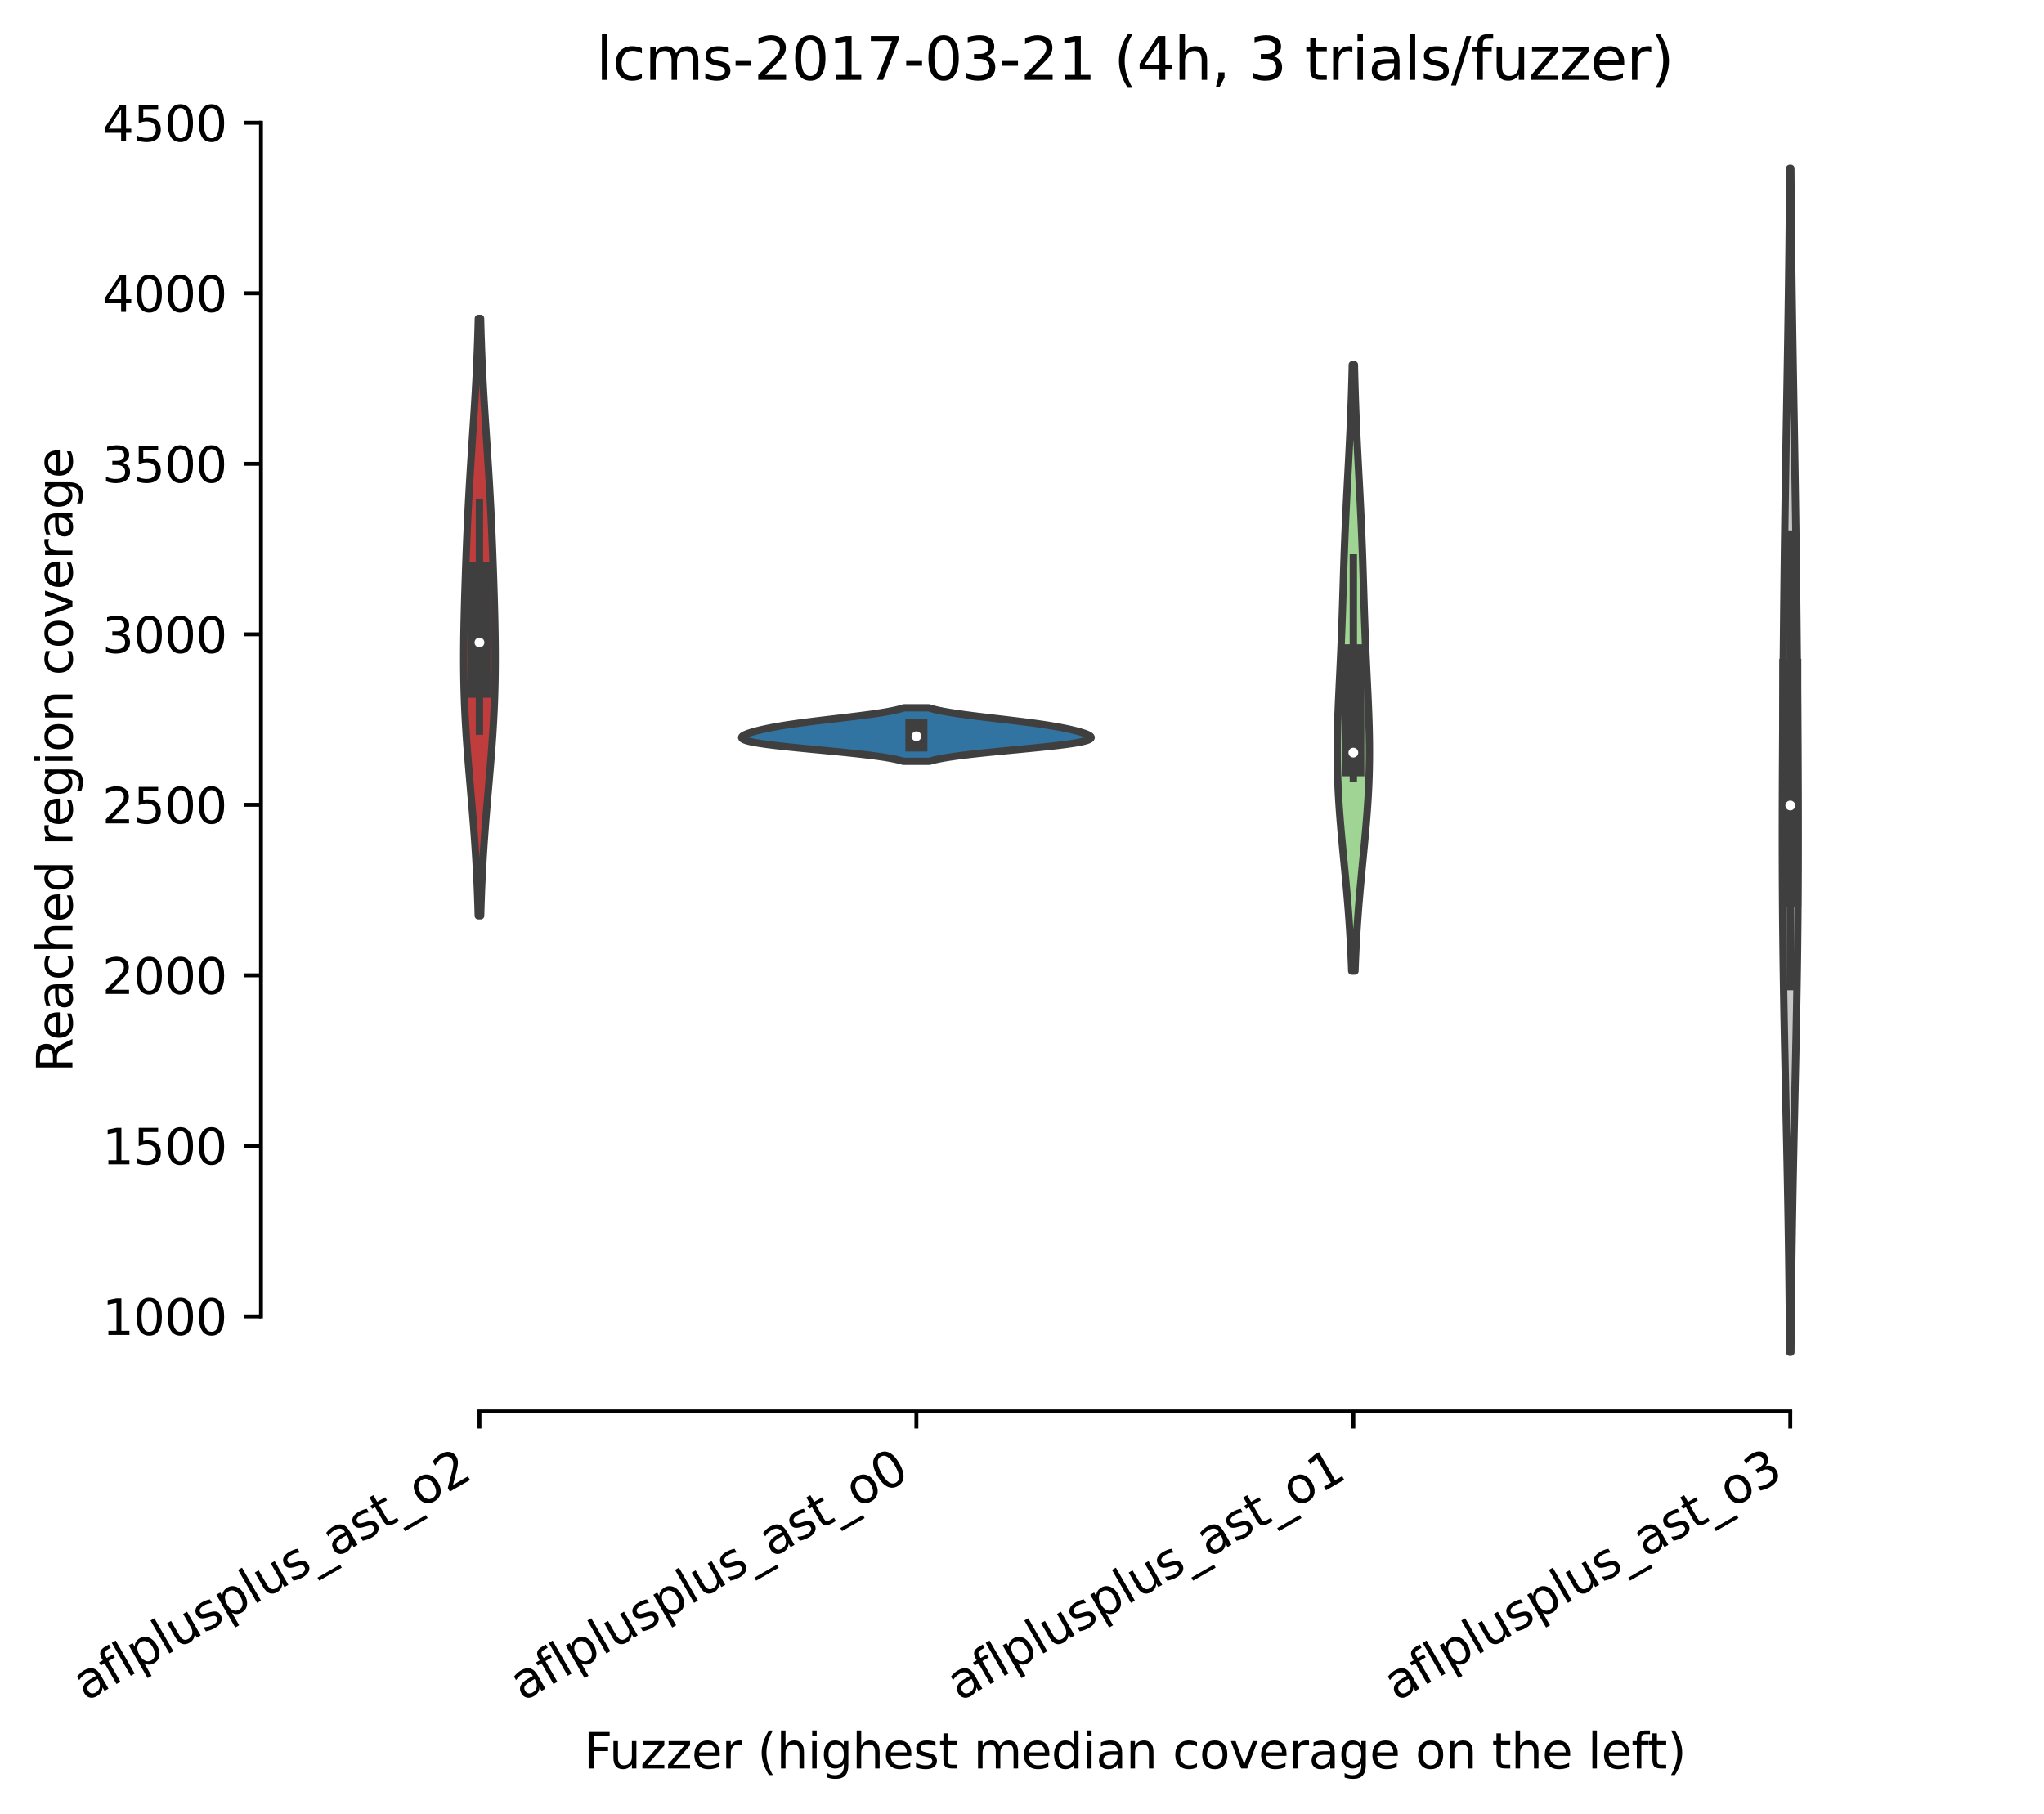 <?xml version="1.0" encoding="utf-8" standalone="no"?>
<!DOCTYPE svg PUBLIC "-//W3C//DTD SVG 1.1//EN"
  "http://www.w3.org/Graphics/SVG/1.1/DTD/svg11.dtd">
<svg xmlns:xlink="http://www.w3.org/1999/xlink" width="417.648pt" height="370.687pt" viewBox="0 0 417.648 370.687" xmlns="http://www.w3.org/2000/svg" version="1.1">
 <defs>
  <style type="text/css">*{stroke-linejoin: round; stroke-linecap: butt}</style>
 </defs>
 <g id="figure_1">
  <g id="patch_1">
   <path d="M 0 370.687 
L 417.648 370.687 
L 417.648 0 
L 0 0 
z
" style="fill: #ffffff"/>
  </g>
  <g id="axes_1">
   <g id="patch_2">
    <path d="M 53.328 288.43 
L 410.448 288.43 
L 410.448 22.318 
L 53.328 22.318 
z
" style="fill: #ffffff"/>
   </g>
   <g id="PolyCollection_1">
    <defs>
     <path id="m969e5d92ca" d="M 98.211 -183.539 
L 97.726 -183.539 
L 97.691 -184.772 
L 97.652 -186.005 
L 97.61 -187.239 
L 97.563 -188.472 
L 97.512 -189.705 
L 97.457 -190.938 
L 97.397 -192.171 
L 97.332 -193.404 
L 97.263 -194.638 
L 97.19 -195.871 
L 97.111 -197.104 
L 97.029 -198.337 
L 96.942 -199.57 
L 96.852 -200.803 
L 96.758 -202.037 
L 96.66 -203.27 
L 96.56 -204.503 
L 96.458 -205.736 
L 96.354 -206.969 
L 96.248 -208.202 
L 96.142 -209.436 
L 96.036 -210.669 
L 95.93 -211.902 
L 95.826 -213.135 
L 95.724 -214.368 
L 95.624 -215.601 
L 95.527 -216.835 
L 95.435 -218.068 
L 95.346 -219.301 
L 95.263 -220.534 
L 95.185 -221.767 
L 95.113 -223 
L 95.047 -224.234 
L 94.987 -225.467 
L 94.934 -226.7 
L 94.888 -227.933 
L 94.849 -229.166 
L 94.817 -230.399 
L 94.791 -231.633 
L 94.772 -232.866 
L 94.759 -234.099 
L 94.752 -235.332 
L 94.751 -236.565 
L 94.756 -237.798 
L 94.765 -239.031 
L 94.78 -240.265 
L 94.798 -241.498 
L 94.82 -242.731 
L 94.845 -243.964 
L 94.874 -245.197 
L 94.905 -246.43 
L 94.938 -247.664 
L 94.973 -248.897 
L 95.011 -250.13 
L 95.049 -251.363 
L 95.09 -252.596 
L 95.131 -253.829 
L 95.175 -255.063 
L 95.219 -256.296 
L 95.265 -257.529 
L 95.313 -258.762 
L 95.362 -259.995 
L 95.413 -261.228 
L 95.466 -262.462 
L 95.521 -263.695 
L 95.579 -264.928 
L 95.638 -266.161 
L 95.7 -267.394 
L 95.765 -268.627 
L 95.832 -269.861 
L 95.901 -271.094 
L 95.973 -272.327 
L 96.047 -273.56 
L 96.122 -274.793 
L 96.2 -276.026 
L 96.279 -277.26 
L 96.359 -278.493 
L 96.44 -279.726 
L 96.522 -280.959 
L 96.603 -282.192 
L 96.684 -283.425 
L 96.765 -284.659 
L 96.844 -285.892 
L 96.922 -287.125 
L 96.998 -288.358 
L 97.072 -289.591 
L 97.143 -290.824 
L 97.211 -292.057 
L 97.277 -293.291 
L 97.339 -294.524 
L 97.397 -295.757 
L 97.453 -296.99 
L 97.505 -298.223 
L 97.553 -299.456 
L 97.598 -300.69 
L 97.639 -301.923 
L 97.677 -303.156 
L 97.711 -304.389 
L 97.743 -305.622 
L 98.194 -305.622 
L 98.194 -305.622 
L 98.225 -304.389 
L 98.26 -303.156 
L 98.297 -301.923 
L 98.339 -300.69 
L 98.383 -299.456 
L 98.432 -298.223 
L 98.483 -296.99 
L 98.539 -295.757 
L 98.598 -294.524 
L 98.66 -293.291 
L 98.725 -292.057 
L 98.793 -290.824 
L 98.865 -289.591 
L 98.938 -288.358 
L 99.014 -287.125 
L 99.092 -285.892 
L 99.171 -284.659 
L 99.252 -283.425 
L 99.333 -282.192 
L 99.415 -280.959 
L 99.496 -279.726 
L 99.577 -278.493 
L 99.657 -277.26 
L 99.736 -276.026 
L 99.814 -274.793 
L 99.89 -273.56 
L 99.963 -272.327 
L 100.035 -271.094 
L 100.104 -269.861 
L 100.171 -268.627 
L 100.236 -267.394 
L 100.298 -266.161 
L 100.358 -264.928 
L 100.415 -263.695 
L 100.47 -262.462 
L 100.523 -261.228 
L 100.574 -259.995 
L 100.624 -258.762 
L 100.671 -257.529 
L 100.717 -256.296 
L 100.762 -255.063 
L 100.805 -253.829 
L 100.847 -252.596 
L 100.887 -251.363 
L 100.926 -250.13 
L 100.963 -248.897 
L 100.998 -247.664 
L 101.032 -246.43 
L 101.063 -245.197 
L 101.091 -243.964 
L 101.116 -242.731 
L 101.138 -241.498 
L 101.157 -240.265 
L 101.171 -239.031 
L 101.18 -237.798 
L 101.185 -236.565 
L 101.184 -235.332 
L 101.177 -234.099 
L 101.164 -232.866 
L 101.145 -231.633 
L 101.12 -230.399 
L 101.087 -229.166 
L 101.048 -227.933 
L 101.002 -226.7 
L 100.949 -225.467 
L 100.889 -224.234 
L 100.823 -223 
L 100.751 -221.767 
L 100.673 -220.534 
L 100.59 -219.301 
L 100.502 -218.068 
L 100.409 -216.835 
L 100.312 -215.601 
L 100.213 -214.368 
L 100.11 -213.135 
L 100.006 -211.902 
L 99.9 -210.669 
L 99.794 -209.436 
L 99.688 -208.202 
L 99.583 -206.969 
L 99.478 -205.736 
L 99.376 -204.503 
L 99.276 -203.27 
L 99.179 -202.037 
L 99.084 -200.803 
L 98.994 -199.57 
L 98.907 -198.337 
L 98.825 -197.104 
L 98.747 -195.871 
L 98.673 -194.638 
L 98.604 -193.404 
L 98.54 -192.171 
L 98.48 -190.938 
L 98.424 -189.705 
L 98.373 -188.472 
L 98.327 -187.239 
L 98.284 -186.005 
L 98.246 -184.772 
L 98.211 -183.539 
z
" style="stroke: #3f3f3f; stroke-width: 1.5"/>
    </defs>
    <g clip-path="url(#p335f80c638)">
     <use xlink:href="#m969e5d92ca" x="0" y="370.687" style="fill: #c03d3e; stroke: #3f3f3f; stroke-width: 1.5"/>
    </g>
   </g>
   <g id="PolyCollection_2">
    <defs>
     <path id="m8c16908717" d="M 189.918 -215.112 
L 184.578 -215.112 
L 184.197 -215.222 
L 183.774 -215.332 
L 183.309 -215.443 
L 182.798 -215.553 
L 182.242 -215.663 
L 181.637 -215.774 
L 180.983 -215.884 
L 180.28 -215.994 
L 179.528 -216.105 
L 178.726 -216.215 
L 177.877 -216.325 
L 176.98 -216.436 
L 176.04 -216.546 
L 175.058 -216.656 
L 174.037 -216.767 
L 172.982 -216.877 
L 171.897 -216.988 
L 170.788 -217.098 
L 169.659 -217.208 
L 168.516 -217.319 
L 167.366 -217.429 
L 166.215 -217.539 
L 165.069 -217.65 
L 163.937 -217.76 
L 162.823 -217.87 
L 161.736 -217.981 
L 160.68 -218.091 
L 159.664 -218.201 
L 158.691 -218.312 
L 157.768 -218.422 
L 156.9 -218.532 
L 156.089 -218.643 
L 155.342 -218.753 
L 154.659 -218.864 
L 154.043 -218.974 
L 153.496 -219.084 
L 153.018 -219.195 
L 152.609 -219.305 
L 152.269 -219.415 
L 151.997 -219.526 
L 151.79 -219.636 
L 151.646 -219.746 
L 151.562 -219.857 
L 151.536 -219.967 
L 151.564 -220.077 
L 151.642 -220.188 
L 151.766 -220.298 
L 151.934 -220.408 
L 152.14 -220.519 
L 152.383 -220.629 
L 152.659 -220.74 
L 152.966 -220.85 
L 153.3 -220.96 
L 153.66 -221.071 
L 154.045 -221.181 
L 154.453 -221.291 
L 154.884 -221.402 
L 155.337 -221.512 
L 155.814 -221.622 
L 156.314 -221.733 
L 156.838 -221.843 
L 157.387 -221.953 
L 157.962 -222.064 
L 158.565 -222.174 
L 159.196 -222.284 
L 159.856 -222.395 
L 160.546 -222.505 
L 161.266 -222.616 
L 162.015 -222.726 
L 162.794 -222.836 
L 163.602 -222.947 
L 164.436 -223.057 
L 165.295 -223.167 
L 166.176 -223.278 
L 167.077 -223.388 
L 167.993 -223.498 
L 168.922 -223.609 
L 169.858 -223.719 
L 170.799 -223.829 
L 171.738 -223.94 
L 172.672 -224.05 
L 173.595 -224.16 
L 174.505 -224.271 
L 175.395 -224.381 
L 176.263 -224.492 
L 177.104 -224.602 
L 177.916 -224.712 
L 178.694 -224.823 
L 179.438 -224.933 
L 180.144 -225.043 
L 180.811 -225.154 
L 181.439 -225.264 
L 182.026 -225.374 
L 182.572 -225.485 
L 183.078 -225.595 
L 183.544 -225.705 
L 183.971 -225.816 
L 184.361 -225.926 
L 184.714 -226.036 
L 189.782 -226.036 
L 189.782 -226.036 
L 190.136 -225.926 
L 190.525 -225.816 
L 190.953 -225.705 
L 191.419 -225.595 
L 191.924 -225.485 
L 192.471 -225.374 
L 193.058 -225.264 
L 193.685 -225.154 
L 194.352 -225.043 
L 195.058 -224.933 
L 195.802 -224.823 
L 196.58 -224.712 
L 197.392 -224.602 
L 198.233 -224.492 
L 199.101 -224.381 
L 199.992 -224.271 
L 200.901 -224.16 
L 201.825 -224.05 
L 202.758 -223.94 
L 203.698 -223.829 
L 204.638 -223.719 
L 205.574 -223.609 
L 206.503 -223.498 
L 207.419 -223.388 
L 208.32 -223.278 
L 209.201 -223.167 
L 210.06 -223.057 
L 210.894 -222.947 
L 211.702 -222.836 
L 212.481 -222.726 
L 213.231 -222.616 
L 213.951 -222.505 
L 214.64 -222.395 
L 215.3 -222.284 
L 215.931 -222.174 
L 216.534 -222.064 
L 217.109 -221.953 
L 217.659 -221.843 
L 218.183 -221.733 
L 218.682 -221.622 
L 219.159 -221.512 
L 219.613 -221.402 
L 220.044 -221.291 
L 220.452 -221.181 
L 220.836 -221.071 
L 221.196 -220.96 
L 221.531 -220.85 
L 221.837 -220.74 
L 222.113 -220.629 
L 222.356 -220.519 
L 222.563 -220.408 
L 222.73 -220.298 
L 222.855 -220.188 
L 222.932 -220.077 
L 222.96 -219.967 
L 222.934 -219.857 
L 222.85 -219.746 
L 222.707 -219.636 
L 222.5 -219.526 
L 222.227 -219.415 
L 221.887 -219.305 
L 221.479 -219.195 
L 221.001 -219.084 
L 220.454 -218.974 
L 219.838 -218.864 
L 219.155 -218.753 
L 218.407 -218.643 
L 217.597 -218.532 
L 216.728 -218.422 
L 215.805 -218.312 
L 214.833 -218.201 
L 213.816 -218.091 
L 212.761 -217.981 
L 211.673 -217.87 
L 210.56 -217.76 
L 209.427 -217.65 
L 208.282 -217.539 
L 207.131 -217.429 
L 205.98 -217.319 
L 204.838 -217.208 
L 203.709 -217.098 
L 202.599 -216.988 
L 201.514 -216.877 
L 200.459 -216.767 
L 199.439 -216.656 
L 198.456 -216.546 
L 197.516 -216.436 
L 196.62 -216.325 
L 195.77 -216.215 
L 194.969 -216.105 
L 194.216 -215.994 
L 193.513 -215.884 
L 192.859 -215.774 
L 192.255 -215.663 
L 191.698 -215.553 
L 191.188 -215.443 
L 190.722 -215.332 
L 190.3 -215.222 
L 189.918 -215.112 
z
" style="stroke: #3f3f3f; stroke-width: 1.5"/>
    </defs>
    <g clip-path="url(#p335f80c638)">
     <use xlink:href="#m8c16908717" x="0" y="370.687" style="fill: #3274a1; stroke: #3f3f3f; stroke-width: 1.5"/>
    </g>
   </g>
   <g id="PolyCollection_3">
    <defs>
     <path id="m61ecdcb9c8" d="M 276.862 -172.234 
L 276.194 -172.234 
L 276.148 -173.485 
L 276.096 -174.737 
L 276.039 -175.989 
L 275.978 -177.241 
L 275.91 -178.493 
L 275.838 -179.744 
L 275.76 -180.996 
L 275.676 -182.248 
L 275.587 -183.5 
L 275.492 -184.752 
L 275.393 -186.003 
L 275.289 -187.255 
L 275.181 -188.507 
L 275.069 -189.759 
L 274.953 -191.011 
L 274.836 -192.262 
L 274.716 -193.514 
L 274.595 -194.766 
L 274.475 -196.018 
L 274.355 -197.27 
L 274.237 -198.521 
L 274.121 -199.773 
L 274.01 -201.025 
L 273.903 -202.277 
L 273.801 -203.529 
L 273.706 -204.78 
L 273.618 -206.032 
L 273.538 -207.284 
L 273.467 -208.536 
L 273.405 -209.787 
L 273.353 -211.039 
L 273.31 -212.291 
L 273.278 -213.543 
L 273.255 -214.795 
L 273.243 -216.046 
L 273.24 -217.298 
L 273.247 -218.55 
L 273.262 -219.802 
L 273.285 -221.054 
L 273.316 -222.305 
L 273.354 -223.557 
L 273.397 -224.809 
L 273.446 -226.061 
L 273.498 -227.313 
L 273.554 -228.564 
L 273.612 -229.816 
L 273.671 -231.068 
L 273.731 -232.32 
L 273.791 -233.572 
L 273.85 -234.823 
L 273.908 -236.075 
L 273.965 -237.327 
L 274.019 -238.579 
L 274.072 -239.831 
L 274.122 -241.082 
L 274.17 -242.334 
L 274.215 -243.586 
L 274.259 -244.838 
L 274.301 -246.09 
L 274.341 -247.341 
L 274.381 -248.593 
L 274.419 -249.845 
L 274.458 -251.097 
L 274.497 -252.349 
L 274.536 -253.6 
L 274.576 -254.852 
L 274.618 -256.104 
L 274.661 -257.356 
L 274.707 -258.608 
L 274.754 -259.859 
L 274.804 -261.111 
L 274.856 -262.363 
L 274.91 -263.615 
L 274.966 -264.867 
L 275.025 -266.118 
L 275.085 -267.37 
L 275.148 -268.622 
L 275.211 -269.874 
L 275.276 -271.126 
L 275.342 -272.377 
L 275.407 -273.629 
L 275.473 -274.881 
L 275.539 -276.133 
L 275.603 -277.385 
L 275.667 -278.636 
L 275.729 -279.888 
L 275.79 -281.14 
L 275.848 -282.392 
L 275.904 -283.644 
L 275.958 -284.895 
L 276.009 -286.147 
L 276.057 -287.399 
L 276.103 -288.651 
L 276.146 -289.903 
L 276.185 -291.154 
L 276.222 -292.406 
L 276.256 -293.658 
L 276.287 -294.91 
L 276.315 -296.162 
L 276.741 -296.162 
L 276.741 -296.162 
L 276.769 -294.91 
L 276.8 -293.658 
L 276.834 -292.406 
L 276.871 -291.154 
L 276.911 -289.903 
L 276.953 -288.651 
L 276.999 -287.399 
L 277.047 -286.147 
L 277.098 -284.895 
L 277.152 -283.644 
L 277.208 -282.392 
L 277.267 -281.14 
L 277.327 -279.888 
L 277.389 -278.636 
L 277.453 -277.385 
L 277.518 -276.133 
L 277.583 -274.881 
L 277.649 -273.629 
L 277.715 -272.377 
L 277.78 -271.126 
L 277.845 -269.874 
L 277.909 -268.622 
L 277.971 -267.37 
L 278.031 -266.118 
L 278.09 -264.867 
L 278.146 -263.615 
L 278.201 -262.363 
L 278.253 -261.111 
L 278.302 -259.859 
L 278.35 -258.608 
L 278.395 -257.356 
L 278.438 -256.104 
L 278.48 -254.852 
L 278.52 -253.6 
L 278.56 -252.349 
L 278.598 -251.097 
L 278.637 -249.845 
L 278.676 -248.593 
L 278.715 -247.341 
L 278.755 -246.09 
L 278.797 -244.838 
L 278.841 -243.586 
L 278.887 -242.334 
L 278.934 -241.082 
L 278.985 -239.831 
L 279.037 -238.579 
L 279.091 -237.327 
L 279.148 -236.075 
L 279.206 -234.823 
L 279.265 -233.572 
L 279.325 -232.32 
L 279.385 -231.068 
L 279.445 -229.816 
L 279.503 -228.564 
L 279.558 -227.313 
L 279.611 -226.061 
L 279.659 -224.809 
L 279.702 -223.557 
L 279.74 -222.305 
L 279.771 -221.054 
L 279.794 -219.802 
L 279.81 -218.55 
L 279.816 -217.298 
L 279.813 -216.046 
L 279.801 -214.795 
L 279.779 -213.543 
L 279.746 -212.291 
L 279.704 -211.039 
L 279.651 -209.787 
L 279.589 -208.536 
L 279.518 -207.284 
L 279.438 -206.032 
L 279.35 -204.78 
L 279.255 -203.529 
L 279.154 -202.277 
L 279.047 -201.025 
L 278.935 -199.773 
L 278.819 -198.521 
L 278.701 -197.27 
L 278.581 -196.018 
L 278.461 -194.766 
L 278.34 -193.514 
L 278.221 -192.262 
L 278.103 -191.011 
L 277.988 -189.759 
L 277.876 -188.507 
L 277.767 -187.255 
L 277.663 -186.003 
L 277.564 -184.752 
L 277.47 -183.5 
L 277.38 -182.248 
L 277.297 -180.996 
L 277.219 -179.744 
L 277.146 -178.493 
L 277.079 -177.241 
L 277.017 -175.989 
L 276.96 -174.737 
L 276.909 -173.485 
L 276.862 -172.234 
z
" style="stroke: #3f3f3f; stroke-width: 1.5"/>
    </defs>
    <g clip-path="url(#p335f80c638)">
     <use xlink:href="#m61ecdcb9c8" x="0" y="370.687" style="fill: #9fd495; stroke: #3f3f3f; stroke-width: 1.5"/>
    </g>
   </g>
   <g id="PolyCollection_4">
    <defs>
     <path id="m7b367023ab" d="M 365.93 -94.353 
L 365.687 -94.353 
L 365.669 -96.796 
L 365.65 -99.24 
L 365.629 -101.684 
L 365.605 -104.127 
L 365.58 -106.571 
L 365.552 -109.015 
L 365.522 -111.458 
L 365.49 -113.902 
L 365.455 -116.345 
L 365.419 -118.789 
L 365.38 -121.233 
L 365.339 -123.676 
L 365.295 -126.12 
L 365.25 -128.564 
L 365.203 -131.007 
L 365.155 -133.451 
L 365.105 -135.895 
L 365.054 -138.338 
L 365.002 -140.782 
L 364.949 -143.225 
L 364.896 -145.669 
L 364.844 -148.113 
L 364.791 -150.556 
L 364.739 -153 
L 364.688 -155.444 
L 364.638 -157.887 
L 364.59 -160.331 
L 364.543 -162.775 
L 364.499 -165.218 
L 364.457 -167.662 
L 364.417 -170.105 
L 364.381 -172.549 
L 364.347 -174.993 
L 364.317 -177.436 
L 364.29 -179.88 
L 364.266 -182.324 
L 364.245 -184.767 
L 364.228 -187.211 
L 364.214 -189.655 
L 364.203 -192.098 
L 364.196 -194.542 
L 364.191 -196.985 
L 364.189 -199.429 
L 364.19 -201.873 
L 364.193 -204.316 
L 364.199 -206.76 
L 364.207 -209.204 
L 364.217 -211.647 
L 364.228 -214.091 
L 364.241 -216.535 
L 364.255 -218.978 
L 364.271 -221.422 
L 364.288 -223.865 
L 364.305 -226.309 
L 364.324 -228.753 
L 364.344 -231.196 
L 364.364 -233.64 
L 364.385 -236.084 
L 364.408 -238.527 
L 364.431 -240.971 
L 364.455 -243.415 
L 364.479 -245.858 
L 364.505 -248.302 
L 364.532 -250.745 
L 364.56 -253.189 
L 364.59 -255.633 
L 364.62 -258.076 
L 364.652 -260.52 
L 364.685 -262.964 
L 364.719 -265.407 
L 364.755 -267.851 
L 364.792 -270.295 
L 364.83 -272.738 
L 364.869 -275.182 
L 364.908 -277.625 
L 364.949 -280.069 
L 364.99 -282.513 
L 365.031 -284.956 
L 365.073 -287.4 
L 365.115 -289.844 
L 365.156 -292.287 
L 365.197 -294.731 
L 365.238 -297.175 
L 365.277 -299.618 
L 365.316 -302.062 
L 365.353 -304.505 
L 365.39 -306.949 
L 365.424 -309.393 
L 365.458 -311.836 
L 365.489 -314.28 
L 365.519 -316.724 
L 365.547 -319.167 
L 365.573 -321.611 
L 365.598 -324.055 
L 365.621 -326.498 
L 365.641 -328.942 
L 365.661 -331.385 
L 365.678 -333.829 
L 365.694 -336.273 
L 365.922 -336.273 
L 365.922 -336.273 
L 365.938 -333.829 
L 365.956 -331.385 
L 365.975 -328.942 
L 365.996 -326.498 
L 366.018 -324.055 
L 366.043 -321.611 
L 366.069 -319.167 
L 366.097 -316.724 
L 366.127 -314.28 
L 366.159 -311.836 
L 366.192 -309.393 
L 366.227 -306.949 
L 366.263 -304.505 
L 366.3 -302.062 
L 366.339 -299.618 
L 366.379 -297.175 
L 366.419 -294.731 
L 366.46 -292.287 
L 366.502 -289.844 
L 366.543 -287.4 
L 366.585 -284.956 
L 366.626 -282.513 
L 366.667 -280.069 
L 366.708 -277.625 
L 366.748 -275.182 
L 366.787 -272.738 
L 366.824 -270.295 
L 366.861 -267.851 
L 366.897 -265.407 
L 366.931 -262.964 
L 366.964 -260.52 
L 366.996 -258.076 
L 367.027 -255.633 
L 367.056 -253.189 
L 367.084 -250.745 
L 367.111 -248.302 
L 367.137 -245.858 
L 367.162 -243.415 
L 367.186 -240.971 
L 367.209 -238.527 
L 367.231 -236.084 
L 367.252 -233.64 
L 367.272 -231.196 
L 367.292 -228.753 
L 367.311 -226.309 
L 367.329 -223.865 
L 367.345 -221.422 
L 367.361 -218.978 
L 367.375 -216.535 
L 367.388 -214.091 
L 367.4 -211.647 
L 367.409 -209.204 
L 367.417 -206.76 
L 367.423 -204.316 
L 367.426 -201.873 
L 367.427 -199.429 
L 367.425 -196.985 
L 367.421 -194.542 
L 367.413 -192.098 
L 367.402 -189.655 
L 367.388 -187.211 
L 367.371 -184.767 
L 367.35 -182.324 
L 367.326 -179.88 
L 367.299 -177.436 
L 367.269 -174.993 
L 367.235 -172.549 
L 367.199 -170.105 
L 367.159 -167.662 
L 367.117 -165.218 
L 367.073 -162.775 
L 367.027 -160.331 
L 366.978 -157.887 
L 366.929 -155.444 
L 366.877 -153 
L 366.825 -150.556 
L 366.773 -148.113 
L 366.72 -145.669 
L 366.667 -143.225 
L 366.614 -140.782 
L 366.562 -138.338 
L 366.511 -135.895 
L 366.461 -133.451 
L 366.413 -131.007 
L 366.366 -128.564 
L 366.321 -126.12 
L 366.278 -123.676 
L 366.237 -121.233 
L 366.198 -118.789 
L 366.161 -116.345 
L 366.126 -113.902 
L 366.094 -111.458 
L 366.064 -109.015 
L 366.037 -106.571 
L 366.011 -104.127 
L 365.988 -101.684 
L 365.966 -99.24 
L 365.947 -96.796 
L 365.93 -94.353 
z
" style="stroke: #3f3f3f; stroke-width: 1.5"/>
    </defs>
    <g clip-path="url(#p335f80c638)">
     <use xlink:href="#m7b367023ab" x="0" y="370.687" style="fill: #c7c7c7; stroke: #3f3f3f; stroke-width: 1.5"/>
    </g>
   </g>
   <g id="matplotlib.axis_1">
    <g id="xtick_1">
     <g id="line2d_1">
      <defs>
       <path id="m6e8e4a8f89" d="M 0 0 
L 0 3.5 
" style="stroke: #000000; stroke-width: 0.8"/>
      </defs>
      <g>
       <use xlink:href="#m6e8e4a8f89" x="97.968" y="288.43" style="stroke: #000000; stroke-width: 0.8"/>
      </g>
     </g>
     <g id="text_1">
      <!-- aflplusplus_ast_o2 -->
      <g transform="translate(17.537 347.767)rotate(-30)scale(0.1 -0.1)">
       <defs>
        <path id="DejaVuSans-61" d="M 2194 1759 
Q 1497 1759 1228 1600 
Q 959 1441 959 1056 
Q 959 750 1161 570 
Q 1363 391 1709 391 
Q 2188 391 2477 730 
Q 2766 1069 2766 1631 
L 2766 1759 
L 2194 1759 
z
M 3341 1997 
L 3341 0 
L 2766 0 
L 2766 531 
Q 2569 213 2275 61 
Q 1981 -91 1556 -91 
Q 1019 -91 701 211 
Q 384 513 384 1019 
Q 384 1609 779 1909 
Q 1175 2209 1959 2209 
L 2766 2209 
L 2766 2266 
Q 2766 2663 2505 2880 
Q 2244 3097 1772 3097 
Q 1472 3097 1187 3025 
Q 903 2953 641 2809 
L 641 3341 
Q 956 3463 1253 3523 
Q 1550 3584 1831 3584 
Q 2591 3584 2966 3190 
Q 3341 2797 3341 1997 
z
" transform="scale(0.016)"/>
        <path id="DejaVuSans-66" d="M 2375 4863 
L 2375 4384 
L 1825 4384 
Q 1516 4384 1395 4259 
Q 1275 4134 1275 3809 
L 1275 3500 
L 2222 3500 
L 2222 3053 
L 1275 3053 
L 1275 0 
L 697 0 
L 697 3053 
L 147 3053 
L 147 3500 
L 697 3500 
L 697 3744 
Q 697 4328 969 4595 
Q 1241 4863 1831 4863 
L 2375 4863 
z
" transform="scale(0.016)"/>
        <path id="DejaVuSans-6c" d="M 603 4863 
L 1178 4863 
L 1178 0 
L 603 0 
L 603 4863 
z
" transform="scale(0.016)"/>
        <path id="DejaVuSans-70" d="M 1159 525 
L 1159 -1331 
L 581 -1331 
L 581 3500 
L 1159 3500 
L 1159 2969 
Q 1341 3281 1617 3432 
Q 1894 3584 2278 3584 
Q 2916 3584 3314 3078 
Q 3713 2572 3713 1747 
Q 3713 922 3314 415 
Q 2916 -91 2278 -91 
Q 1894 -91 1617 61 
Q 1341 213 1159 525 
z
M 3116 1747 
Q 3116 2381 2855 2742 
Q 2594 3103 2138 3103 
Q 1681 3103 1420 2742 
Q 1159 2381 1159 1747 
Q 1159 1113 1420 752 
Q 1681 391 2138 391 
Q 2594 391 2855 752 
Q 3116 1113 3116 1747 
z
" transform="scale(0.016)"/>
        <path id="DejaVuSans-75" d="M 544 1381 
L 544 3500 
L 1119 3500 
L 1119 1403 
Q 1119 906 1312 657 
Q 1506 409 1894 409 
Q 2359 409 2629 706 
Q 2900 1003 2900 1516 
L 2900 3500 
L 3475 3500 
L 3475 0 
L 2900 0 
L 2900 538 
Q 2691 219 2414 64 
Q 2138 -91 1772 -91 
Q 1169 -91 856 284 
Q 544 659 544 1381 
z
M 1991 3584 
L 1991 3584 
z
" transform="scale(0.016)"/>
        <path id="DejaVuSans-73" d="M 2834 3397 
L 2834 2853 
Q 2591 2978 2328 3040 
Q 2066 3103 1784 3103 
Q 1356 3103 1142 2972 
Q 928 2841 928 2578 
Q 928 2378 1081 2264 
Q 1234 2150 1697 2047 
L 1894 2003 
Q 2506 1872 2764 1633 
Q 3022 1394 3022 966 
Q 3022 478 2636 193 
Q 2250 -91 1575 -91 
Q 1294 -91 989 -36 
Q 684 19 347 128 
L 347 722 
Q 666 556 975 473 
Q 1284 391 1588 391 
Q 1994 391 2212 530 
Q 2431 669 2431 922 
Q 2431 1156 2273 1281 
Q 2116 1406 1581 1522 
L 1381 1569 
Q 847 1681 609 1914 
Q 372 2147 372 2553 
Q 372 3047 722 3315 
Q 1072 3584 1716 3584 
Q 2034 3584 2315 3537 
Q 2597 3491 2834 3397 
z
" transform="scale(0.016)"/>
        <path id="DejaVuSans-5f" d="M 3263 -1063 
L 3263 -1509 
L -63 -1509 
L -63 -1063 
L 3263 -1063 
z
" transform="scale(0.016)"/>
        <path id="DejaVuSans-74" d="M 1172 4494 
L 1172 3500 
L 2356 3500 
L 2356 3053 
L 1172 3053 
L 1172 1153 
Q 1172 725 1289 603 
Q 1406 481 1766 481 
L 2356 481 
L 2356 0 
L 1766 0 
Q 1100 0 847 248 
Q 594 497 594 1153 
L 594 3053 
L 172 3053 
L 172 3500 
L 594 3500 
L 594 4494 
L 1172 4494 
z
" transform="scale(0.016)"/>
        <path id="DejaVuSans-6f" d="M 1959 3097 
Q 1497 3097 1228 2736 
Q 959 2375 959 1747 
Q 959 1119 1226 758 
Q 1494 397 1959 397 
Q 2419 397 2687 759 
Q 2956 1122 2956 1747 
Q 2956 2369 2687 2733 
Q 2419 3097 1959 3097 
z
M 1959 3584 
Q 2709 3584 3137 3096 
Q 3566 2609 3566 1747 
Q 3566 888 3137 398 
Q 2709 -91 1959 -91 
Q 1206 -91 779 398 
Q 353 888 353 1747 
Q 353 2609 779 3096 
Q 1206 3584 1959 3584 
z
" transform="scale(0.016)"/>
        <path id="DejaVuSans-32" d="M 1228 531 
L 3431 531 
L 3431 0 
L 469 0 
L 469 531 
Q 828 903 1448 1529 
Q 2069 2156 2228 2338 
Q 2531 2678 2651 2914 
Q 2772 3150 2772 3378 
Q 2772 3750 2511 3984 
Q 2250 4219 1831 4219 
Q 1534 4219 1204 4116 
Q 875 4013 500 3803 
L 500 4441 
Q 881 4594 1212 4672 
Q 1544 4750 1819 4750 
Q 2544 4750 2975 4387 
Q 3406 4025 3406 3419 
Q 3406 3131 3298 2873 
Q 3191 2616 2906 2266 
Q 2828 2175 2409 1742 
Q 1991 1309 1228 531 
z
" transform="scale(0.016)"/>
       </defs>
       <use xlink:href="#DejaVuSans-61"/>
       <use xlink:href="#DejaVuSans-66" x="61.279"/>
       <use xlink:href="#DejaVuSans-6c" x="96.484"/>
       <use xlink:href="#DejaVuSans-70" x="124.268"/>
       <use xlink:href="#DejaVuSans-6c" x="187.744"/>
       <use xlink:href="#DejaVuSans-75" x="215.527"/>
       <use xlink:href="#DejaVuSans-73" x="278.906"/>
       <use xlink:href="#DejaVuSans-70" x="331.006"/>
       <use xlink:href="#DejaVuSans-6c" x="394.482"/>
       <use xlink:href="#DejaVuSans-75" x="422.266"/>
       <use xlink:href="#DejaVuSans-73" x="485.645"/>
       <use xlink:href="#DejaVuSans-5f" x="537.744"/>
       <use xlink:href="#DejaVuSans-61" x="587.744"/>
       <use xlink:href="#DejaVuSans-73" x="649.023"/>
       <use xlink:href="#DejaVuSans-74" x="701.123"/>
       <use xlink:href="#DejaVuSans-5f" x="740.332"/>
       <use xlink:href="#DejaVuSans-6f" x="790.332"/>
       <use xlink:href="#DejaVuSans-32" x="851.514"/>
      </g>
     </g>
    </g>
    <g id="xtick_2">
     <g id="line2d_2">
      <g>
       <use xlink:href="#m6e8e4a8f89" x="187.248" y="288.43" style="stroke: #000000; stroke-width: 0.8"/>
      </g>
     </g>
     <g id="text_2">
      <!-- aflplusplus_ast_o0 -->
      <g transform="translate(106.817 347.767)rotate(-30)scale(0.1 -0.1)">
       <defs>
        <path id="DejaVuSans-30" d="M 2034 4250 
Q 1547 4250 1301 3770 
Q 1056 3291 1056 2328 
Q 1056 1369 1301 889 
Q 1547 409 2034 409 
Q 2525 409 2770 889 
Q 3016 1369 3016 2328 
Q 3016 3291 2770 3770 
Q 2525 4250 2034 4250 
z
M 2034 4750 
Q 2819 4750 3233 4129 
Q 3647 3509 3647 2328 
Q 3647 1150 3233 529 
Q 2819 -91 2034 -91 
Q 1250 -91 836 529 
Q 422 1150 422 2328 
Q 422 3509 836 4129 
Q 1250 4750 2034 4750 
z
" transform="scale(0.016)"/>
       </defs>
       <use xlink:href="#DejaVuSans-61"/>
       <use xlink:href="#DejaVuSans-66" x="61.279"/>
       <use xlink:href="#DejaVuSans-6c" x="96.484"/>
       <use xlink:href="#DejaVuSans-70" x="124.268"/>
       <use xlink:href="#DejaVuSans-6c" x="187.744"/>
       <use xlink:href="#DejaVuSans-75" x="215.527"/>
       <use xlink:href="#DejaVuSans-73" x="278.906"/>
       <use xlink:href="#DejaVuSans-70" x="331.006"/>
       <use xlink:href="#DejaVuSans-6c" x="394.482"/>
       <use xlink:href="#DejaVuSans-75" x="422.266"/>
       <use xlink:href="#DejaVuSans-73" x="485.645"/>
       <use xlink:href="#DejaVuSans-5f" x="537.744"/>
       <use xlink:href="#DejaVuSans-61" x="587.744"/>
       <use xlink:href="#DejaVuSans-73" x="649.023"/>
       <use xlink:href="#DejaVuSans-74" x="701.123"/>
       <use xlink:href="#DejaVuSans-5f" x="740.332"/>
       <use xlink:href="#DejaVuSans-6f" x="790.332"/>
       <use xlink:href="#DejaVuSans-30" x="851.514"/>
      </g>
     </g>
    </g>
    <g id="xtick_3">
     <g id="line2d_3">
      <g>
       <use xlink:href="#m6e8e4a8f89" x="276.528" y="288.43" style="stroke: #000000; stroke-width: 0.8"/>
      </g>
     </g>
     <g id="text_3">
      <!-- aflplusplus_ast_o1 -->
      <g transform="translate(196.097 347.767)rotate(-30)scale(0.1 -0.1)">
       <defs>
        <path id="DejaVuSans-31" d="M 794 531 
L 1825 531 
L 1825 4091 
L 703 3866 
L 703 4441 
L 1819 4666 
L 2450 4666 
L 2450 531 
L 3481 531 
L 3481 0 
L 794 0 
L 794 531 
z
" transform="scale(0.016)"/>
       </defs>
       <use xlink:href="#DejaVuSans-61"/>
       <use xlink:href="#DejaVuSans-66" x="61.279"/>
       <use xlink:href="#DejaVuSans-6c" x="96.484"/>
       <use xlink:href="#DejaVuSans-70" x="124.268"/>
       <use xlink:href="#DejaVuSans-6c" x="187.744"/>
       <use xlink:href="#DejaVuSans-75" x="215.527"/>
       <use xlink:href="#DejaVuSans-73" x="278.906"/>
       <use xlink:href="#DejaVuSans-70" x="331.006"/>
       <use xlink:href="#DejaVuSans-6c" x="394.482"/>
       <use xlink:href="#DejaVuSans-75" x="422.266"/>
       <use xlink:href="#DejaVuSans-73" x="485.645"/>
       <use xlink:href="#DejaVuSans-5f" x="537.744"/>
       <use xlink:href="#DejaVuSans-61" x="587.744"/>
       <use xlink:href="#DejaVuSans-73" x="649.023"/>
       <use xlink:href="#DejaVuSans-74" x="701.123"/>
       <use xlink:href="#DejaVuSans-5f" x="740.332"/>
       <use xlink:href="#DejaVuSans-6f" x="790.332"/>
       <use xlink:href="#DejaVuSans-31" x="851.514"/>
      </g>
     </g>
    </g>
    <g id="xtick_4">
     <g id="line2d_4">
      <g>
       <use xlink:href="#m6e8e4a8f89" x="365.808" y="288.43" style="stroke: #000000; stroke-width: 0.8"/>
      </g>
     </g>
     <g id="text_4">
      <!-- aflplusplus_ast_o3 -->
      <g transform="translate(285.377 347.767)rotate(-30)scale(0.1 -0.1)">
       <defs>
        <path id="DejaVuSans-33" d="M 2597 2516 
Q 3050 2419 3304 2112 
Q 3559 1806 3559 1356 
Q 3559 666 3084 287 
Q 2609 -91 1734 -91 
Q 1441 -91 1130 -33 
Q 819 25 488 141 
L 488 750 
Q 750 597 1062 519 
Q 1375 441 1716 441 
Q 2309 441 2620 675 
Q 2931 909 2931 1356 
Q 2931 1769 2642 2001 
Q 2353 2234 1838 2234 
L 1294 2234 
L 1294 2753 
L 1863 2753 
Q 2328 2753 2575 2939 
Q 2822 3125 2822 3475 
Q 2822 3834 2567 4026 
Q 2313 4219 1838 4219 
Q 1578 4219 1281 4162 
Q 984 4106 628 3988 
L 628 4550 
Q 988 4650 1302 4700 
Q 1616 4750 1894 4750 
Q 2613 4750 3031 4423 
Q 3450 4097 3450 3541 
Q 3450 3153 3228 2886 
Q 3006 2619 2597 2516 
z
" transform="scale(0.016)"/>
       </defs>
       <use xlink:href="#DejaVuSans-61"/>
       <use xlink:href="#DejaVuSans-66" x="61.279"/>
       <use xlink:href="#DejaVuSans-6c" x="96.484"/>
       <use xlink:href="#DejaVuSans-70" x="124.268"/>
       <use xlink:href="#DejaVuSans-6c" x="187.744"/>
       <use xlink:href="#DejaVuSans-75" x="215.527"/>
       <use xlink:href="#DejaVuSans-73" x="278.906"/>
       <use xlink:href="#DejaVuSans-70" x="331.006"/>
       <use xlink:href="#DejaVuSans-6c" x="394.482"/>
       <use xlink:href="#DejaVuSans-75" x="422.266"/>
       <use xlink:href="#DejaVuSans-73" x="485.645"/>
       <use xlink:href="#DejaVuSans-5f" x="537.744"/>
       <use xlink:href="#DejaVuSans-61" x="587.744"/>
       <use xlink:href="#DejaVuSans-73" x="649.023"/>
       <use xlink:href="#DejaVuSans-74" x="701.123"/>
       <use xlink:href="#DejaVuSans-5f" x="740.332"/>
       <use xlink:href="#DejaVuSans-6f" x="790.332"/>
       <use xlink:href="#DejaVuSans-33" x="851.514"/>
      </g>
     </g>
    </g>
    <g id="text_5">
     <!-- Fuzzer (highest median coverage on the left) -->
     <g transform="translate(119.27 361.407)scale(0.1 -0.1)">
      <defs>
       <path id="DejaVuSans-46" d="M 628 4666 
L 3309 4666 
L 3309 4134 
L 1259 4134 
L 1259 2759 
L 3109 2759 
L 3109 2228 
L 1259 2228 
L 1259 0 
L 628 0 
L 628 4666 
z
" transform="scale(0.016)"/>
       <path id="DejaVuSans-7a" d="M 353 3500 
L 3084 3500 
L 3084 2975 
L 922 459 
L 3084 459 
L 3084 0 
L 275 0 
L 275 525 
L 2438 3041 
L 353 3041 
L 353 3500 
z
" transform="scale(0.016)"/>
       <path id="DejaVuSans-65" d="M 3597 1894 
L 3597 1613 
L 953 1613 
Q 991 1019 1311 708 
Q 1631 397 2203 397 
Q 2534 397 2845 478 
Q 3156 559 3463 722 
L 3463 178 
Q 3153 47 2828 -22 
Q 2503 -91 2169 -91 
Q 1331 -91 842 396 
Q 353 884 353 1716 
Q 353 2575 817 3079 
Q 1281 3584 2069 3584 
Q 2775 3584 3186 3129 
Q 3597 2675 3597 1894 
z
M 3022 2063 
Q 3016 2534 2758 2815 
Q 2500 3097 2075 3097 
Q 1594 3097 1305 2825 
Q 1016 2553 972 2059 
L 3022 2063 
z
" transform="scale(0.016)"/>
       <path id="DejaVuSans-72" d="M 2631 2963 
Q 2534 3019 2420 3045 
Q 2306 3072 2169 3072 
Q 1681 3072 1420 2755 
Q 1159 2438 1159 1844 
L 1159 0 
L 581 0 
L 581 3500 
L 1159 3500 
L 1159 2956 
Q 1341 3275 1631 3429 
Q 1922 3584 2338 3584 
Q 2397 3584 2469 3576 
Q 2541 3569 2628 3553 
L 2631 2963 
z
" transform="scale(0.016)"/>
       <path id="DejaVuSans-20" transform="scale(0.016)"/>
       <path id="DejaVuSans-28" d="M 1984 4856 
Q 1566 4138 1362 3434 
Q 1159 2731 1159 2009 
Q 1159 1288 1364 580 
Q 1569 -128 1984 -844 
L 1484 -844 
Q 1016 -109 783 600 
Q 550 1309 550 2009 
Q 550 2706 781 3412 
Q 1013 4119 1484 4856 
L 1984 4856 
z
" transform="scale(0.016)"/>
       <path id="DejaVuSans-68" d="M 3513 2113 
L 3513 0 
L 2938 0 
L 2938 2094 
Q 2938 2591 2744 2837 
Q 2550 3084 2163 3084 
Q 1697 3084 1428 2787 
Q 1159 2491 1159 1978 
L 1159 0 
L 581 0 
L 581 4863 
L 1159 4863 
L 1159 2956 
Q 1366 3272 1645 3428 
Q 1925 3584 2291 3584 
Q 2894 3584 3203 3211 
Q 3513 2838 3513 2113 
z
" transform="scale(0.016)"/>
       <path id="DejaVuSans-69" d="M 603 3500 
L 1178 3500 
L 1178 0 
L 603 0 
L 603 3500 
z
M 603 4863 
L 1178 4863 
L 1178 4134 
L 603 4134 
L 603 4863 
z
" transform="scale(0.016)"/>
       <path id="DejaVuSans-67" d="M 2906 1791 
Q 2906 2416 2648 2759 
Q 2391 3103 1925 3103 
Q 1463 3103 1205 2759 
Q 947 2416 947 1791 
Q 947 1169 1205 825 
Q 1463 481 1925 481 
Q 2391 481 2648 825 
Q 2906 1169 2906 1791 
z
M 3481 434 
Q 3481 -459 3084 -895 
Q 2688 -1331 1869 -1331 
Q 1566 -1331 1297 -1286 
Q 1028 -1241 775 -1147 
L 775 -588 
Q 1028 -725 1275 -790 
Q 1522 -856 1778 -856 
Q 2344 -856 2625 -561 
Q 2906 -266 2906 331 
L 2906 616 
Q 2728 306 2450 153 
Q 2172 0 1784 0 
Q 1141 0 747 490 
Q 353 981 353 1791 
Q 353 2603 747 3093 
Q 1141 3584 1784 3584 
Q 2172 3584 2450 3431 
Q 2728 3278 2906 2969 
L 2906 3500 
L 3481 3500 
L 3481 434 
z
" transform="scale(0.016)"/>
       <path id="DejaVuSans-6d" d="M 3328 2828 
Q 3544 3216 3844 3400 
Q 4144 3584 4550 3584 
Q 5097 3584 5394 3201 
Q 5691 2819 5691 2113 
L 5691 0 
L 5113 0 
L 5113 2094 
Q 5113 2597 4934 2840 
Q 4756 3084 4391 3084 
Q 3944 3084 3684 2787 
Q 3425 2491 3425 1978 
L 3425 0 
L 2847 0 
L 2847 2094 
Q 2847 2600 2669 2842 
Q 2491 3084 2119 3084 
Q 1678 3084 1418 2786 
Q 1159 2488 1159 1978 
L 1159 0 
L 581 0 
L 581 3500 
L 1159 3500 
L 1159 2956 
Q 1356 3278 1631 3431 
Q 1906 3584 2284 3584 
Q 2666 3584 2933 3390 
Q 3200 3197 3328 2828 
z
" transform="scale(0.016)"/>
       <path id="DejaVuSans-64" d="M 2906 2969 
L 2906 4863 
L 3481 4863 
L 3481 0 
L 2906 0 
L 2906 525 
Q 2725 213 2448 61 
Q 2172 -91 1784 -91 
Q 1150 -91 751 415 
Q 353 922 353 1747 
Q 353 2572 751 3078 
Q 1150 3584 1784 3584 
Q 2172 3584 2448 3432 
Q 2725 3281 2906 2969 
z
M 947 1747 
Q 947 1113 1208 752 
Q 1469 391 1925 391 
Q 2381 391 2643 752 
Q 2906 1113 2906 1747 
Q 2906 2381 2643 2742 
Q 2381 3103 1925 3103 
Q 1469 3103 1208 2742 
Q 947 2381 947 1747 
z
" transform="scale(0.016)"/>
       <path id="DejaVuSans-6e" d="M 3513 2113 
L 3513 0 
L 2938 0 
L 2938 2094 
Q 2938 2591 2744 2837 
Q 2550 3084 2163 3084 
Q 1697 3084 1428 2787 
Q 1159 2491 1159 1978 
L 1159 0 
L 581 0 
L 581 3500 
L 1159 3500 
L 1159 2956 
Q 1366 3272 1645 3428 
Q 1925 3584 2291 3584 
Q 2894 3584 3203 3211 
Q 3513 2838 3513 2113 
z
" transform="scale(0.016)"/>
       <path id="DejaVuSans-63" d="M 3122 3366 
L 3122 2828 
Q 2878 2963 2633 3030 
Q 2388 3097 2138 3097 
Q 1578 3097 1268 2742 
Q 959 2388 959 1747 
Q 959 1106 1268 751 
Q 1578 397 2138 397 
Q 2388 397 2633 464 
Q 2878 531 3122 666 
L 3122 134 
Q 2881 22 2623 -34 
Q 2366 -91 2075 -91 
Q 1284 -91 818 406 
Q 353 903 353 1747 
Q 353 2603 823 3093 
Q 1294 3584 2113 3584 
Q 2378 3584 2631 3529 
Q 2884 3475 3122 3366 
z
" transform="scale(0.016)"/>
       <path id="DejaVuSans-76" d="M 191 3500 
L 800 3500 
L 1894 563 
L 2988 3500 
L 3597 3500 
L 2284 0 
L 1503 0 
L 191 3500 
z
" transform="scale(0.016)"/>
       <path id="DejaVuSans-29" d="M 513 4856 
L 1013 4856 
Q 1481 4119 1714 3412 
Q 1947 2706 1947 2009 
Q 1947 1309 1714 600 
Q 1481 -109 1013 -844 
L 513 -844 
Q 928 -128 1133 580 
Q 1338 1288 1338 2009 
Q 1338 2731 1133 3434 
Q 928 4138 513 4856 
z
" transform="scale(0.016)"/>
      </defs>
      <use xlink:href="#DejaVuSans-46"/>
      <use xlink:href="#DejaVuSans-75" x="52.02"/>
      <use xlink:href="#DejaVuSans-7a" x="115.398"/>
      <use xlink:href="#DejaVuSans-7a" x="167.889"/>
      <use xlink:href="#DejaVuSans-65" x="220.379"/>
      <use xlink:href="#DejaVuSans-72" x="281.902"/>
      <use xlink:href="#DejaVuSans-20" x="323.016"/>
      <use xlink:href="#DejaVuSans-28" x="354.803"/>
      <use xlink:href="#DejaVuSans-68" x="393.816"/>
      <use xlink:href="#DejaVuSans-69" x="457.195"/>
      <use xlink:href="#DejaVuSans-67" x="484.979"/>
      <use xlink:href="#DejaVuSans-68" x="548.455"/>
      <use xlink:href="#DejaVuSans-65" x="611.834"/>
      <use xlink:href="#DejaVuSans-73" x="673.357"/>
      <use xlink:href="#DejaVuSans-74" x="725.457"/>
      <use xlink:href="#DejaVuSans-20" x="764.666"/>
      <use xlink:href="#DejaVuSans-6d" x="796.453"/>
      <use xlink:href="#DejaVuSans-65" x="893.865"/>
      <use xlink:href="#DejaVuSans-64" x="955.389"/>
      <use xlink:href="#DejaVuSans-69" x="1018.865"/>
      <use xlink:href="#DejaVuSans-61" x="1046.648"/>
      <use xlink:href="#DejaVuSans-6e" x="1107.928"/>
      <use xlink:href="#DejaVuSans-20" x="1171.307"/>
      <use xlink:href="#DejaVuSans-63" x="1203.094"/>
      <use xlink:href="#DejaVuSans-6f" x="1258.074"/>
      <use xlink:href="#DejaVuSans-76" x="1319.256"/>
      <use xlink:href="#DejaVuSans-65" x="1378.436"/>
      <use xlink:href="#DejaVuSans-72" x="1439.959"/>
      <use xlink:href="#DejaVuSans-61" x="1481.072"/>
      <use xlink:href="#DejaVuSans-67" x="1542.352"/>
      <use xlink:href="#DejaVuSans-65" x="1605.828"/>
      <use xlink:href="#DejaVuSans-20" x="1667.352"/>
      <use xlink:href="#DejaVuSans-6f" x="1699.139"/>
      <use xlink:href="#DejaVuSans-6e" x="1760.32"/>
      <use xlink:href="#DejaVuSans-20" x="1823.699"/>
      <use xlink:href="#DejaVuSans-74" x="1855.486"/>
      <use xlink:href="#DejaVuSans-68" x="1894.695"/>
      <use xlink:href="#DejaVuSans-65" x="1958.074"/>
      <use xlink:href="#DejaVuSans-20" x="2019.598"/>
      <use xlink:href="#DejaVuSans-6c" x="2051.385"/>
      <use xlink:href="#DejaVuSans-65" x="2079.168"/>
      <use xlink:href="#DejaVuSans-66" x="2140.691"/>
      <use xlink:href="#DejaVuSans-74" x="2174.146"/>
      <use xlink:href="#DejaVuSans-29" x="2213.355"/>
     </g>
    </g>
   </g>
   <g id="matplotlib.axis_2">
    <g id="ytick_1">
     <g id="line2d_5">
      <defs>
       <path id="m623a6dd3e8" d="M 0 0 
L -3.5 0 
" style="stroke: #000000; stroke-width: 0.8"/>
      </defs>
      <g>
       <use xlink:href="#m623a6dd3e8" x="53.328" y="268.997" style="stroke: #000000; stroke-width: 0.8"/>
      </g>
     </g>
     <g id="text_6">
      <!-- 1000 -->
      <g transform="translate(20.878 272.796)scale(0.1 -0.1)">
       <use xlink:href="#DejaVuSans-31"/>
       <use xlink:href="#DejaVuSans-30" x="63.623"/>
       <use xlink:href="#DejaVuSans-30" x="127.246"/>
       <use xlink:href="#DejaVuSans-30" x="190.869"/>
      </g>
     </g>
    </g>
    <g id="ytick_2">
     <g id="line2d_6">
      <g>
       <use xlink:href="#m623a6dd3e8" x="53.328" y="234.154" style="stroke: #000000; stroke-width: 0.8"/>
      </g>
     </g>
     <g id="text_7">
      <!-- 1500 -->
      <g transform="translate(20.878 237.953)scale(0.1 -0.1)">
       <defs>
        <path id="DejaVuSans-35" d="M 691 4666 
L 3169 4666 
L 3169 4134 
L 1269 4134 
L 1269 2991 
Q 1406 3038 1543 3061 
Q 1681 3084 1819 3084 
Q 2600 3084 3056 2656 
Q 3513 2228 3513 1497 
Q 3513 744 3044 326 
Q 2575 -91 1722 -91 
Q 1428 -91 1123 -41 
Q 819 9 494 109 
L 494 744 
Q 775 591 1075 516 
Q 1375 441 1709 441 
Q 2250 441 2565 725 
Q 2881 1009 2881 1497 
Q 2881 1984 2565 2268 
Q 2250 2553 1709 2553 
Q 1456 2553 1204 2497 
Q 953 2441 691 2322 
L 691 4666 
z
" transform="scale(0.016)"/>
       </defs>
       <use xlink:href="#DejaVuSans-31"/>
       <use xlink:href="#DejaVuSans-35" x="63.623"/>
       <use xlink:href="#DejaVuSans-30" x="127.246"/>
       <use xlink:href="#DejaVuSans-30" x="190.869"/>
      </g>
     </g>
    </g>
    <g id="ytick_3">
     <g id="line2d_7">
      <g>
       <use xlink:href="#m623a6dd3e8" x="53.328" y="199.311" style="stroke: #000000; stroke-width: 0.8"/>
      </g>
     </g>
     <g id="text_8">
      <!-- 2000 -->
      <g transform="translate(20.878 203.11)scale(0.1 -0.1)">
       <use xlink:href="#DejaVuSans-32"/>
       <use xlink:href="#DejaVuSans-30" x="63.623"/>
       <use xlink:href="#DejaVuSans-30" x="127.246"/>
       <use xlink:href="#DejaVuSans-30" x="190.869"/>
      </g>
     </g>
    </g>
    <g id="ytick_4">
     <g id="line2d_8">
      <g>
       <use xlink:href="#m623a6dd3e8" x="53.328" y="164.468" style="stroke: #000000; stroke-width: 0.8"/>
      </g>
     </g>
     <g id="text_9">
      <!-- 2500 -->
      <g transform="translate(20.878 168.267)scale(0.1 -0.1)">
       <use xlink:href="#DejaVuSans-32"/>
       <use xlink:href="#DejaVuSans-35" x="63.623"/>
       <use xlink:href="#DejaVuSans-30" x="127.246"/>
       <use xlink:href="#DejaVuSans-30" x="190.869"/>
      </g>
     </g>
    </g>
    <g id="ytick_5">
     <g id="line2d_9">
      <g>
       <use xlink:href="#m623a6dd3e8" x="53.328" y="129.625" style="stroke: #000000; stroke-width: 0.8"/>
      </g>
     </g>
     <g id="text_10">
      <!-- 3000 -->
      <g transform="translate(20.878 133.424)scale(0.1 -0.1)">
       <use xlink:href="#DejaVuSans-33"/>
       <use xlink:href="#DejaVuSans-30" x="63.623"/>
       <use xlink:href="#DejaVuSans-30" x="127.246"/>
       <use xlink:href="#DejaVuSans-30" x="190.869"/>
      </g>
     </g>
    </g>
    <g id="ytick_6">
     <g id="line2d_10">
      <g>
       <use xlink:href="#m623a6dd3e8" x="53.328" y="94.782" style="stroke: #000000; stroke-width: 0.8"/>
      </g>
     </g>
     <g id="text_11">
      <!-- 3500 -->
      <g transform="translate(20.878 98.582)scale(0.1 -0.1)">
       <use xlink:href="#DejaVuSans-33"/>
       <use xlink:href="#DejaVuSans-35" x="63.623"/>
       <use xlink:href="#DejaVuSans-30" x="127.246"/>
       <use xlink:href="#DejaVuSans-30" x="190.869"/>
      </g>
     </g>
    </g>
    <g id="ytick_7">
     <g id="line2d_11">
      <g>
       <use xlink:href="#m623a6dd3e8" x="53.328" y="59.94" style="stroke: #000000; stroke-width: 0.8"/>
      </g>
     </g>
     <g id="text_12">
      <!-- 4000 -->
      <g transform="translate(20.878 63.739)scale(0.1 -0.1)">
       <defs>
        <path id="DejaVuSans-34" d="M 2419 4116 
L 825 1625 
L 2419 1625 
L 2419 4116 
z
M 2253 4666 
L 3047 4666 
L 3047 1625 
L 3713 1625 
L 3713 1100 
L 3047 1100 
L 3047 0 
L 2419 0 
L 2419 1100 
L 313 1100 
L 313 1709 
L 2253 4666 
z
" transform="scale(0.016)"/>
       </defs>
       <use xlink:href="#DejaVuSans-34"/>
       <use xlink:href="#DejaVuSans-30" x="63.623"/>
       <use xlink:href="#DejaVuSans-30" x="127.246"/>
       <use xlink:href="#DejaVuSans-30" x="190.869"/>
      </g>
     </g>
    </g>
    <g id="ytick_8">
     <g id="line2d_12">
      <g>
       <use xlink:href="#m623a6dd3e8" x="53.328" y="25.097" style="stroke: #000000; stroke-width: 0.8"/>
      </g>
     </g>
     <g id="text_13">
      <!-- 4500 -->
      <g transform="translate(20.878 28.896)scale(0.1 -0.1)">
       <use xlink:href="#DejaVuSans-34"/>
       <use xlink:href="#DejaVuSans-35" x="63.623"/>
       <use xlink:href="#DejaVuSans-30" x="127.246"/>
       <use xlink:href="#DejaVuSans-30" x="190.869"/>
      </g>
     </g>
    </g>
    <g id="text_14">
     <!-- Reached region coverage -->
     <g transform="translate(14.798 219.137)rotate(-90)scale(0.1 -0.1)">
      <defs>
       <path id="DejaVuSans-52" d="M 2841 2188 
Q 3044 2119 3236 1894 
Q 3428 1669 3622 1275 
L 4263 0 
L 3584 0 
L 2988 1197 
Q 2756 1666 2539 1819 
Q 2322 1972 1947 1972 
L 1259 1972 
L 1259 0 
L 628 0 
L 628 4666 
L 2053 4666 
Q 2853 4666 3247 4331 
Q 3641 3997 3641 3322 
Q 3641 2881 3436 2590 
Q 3231 2300 2841 2188 
z
M 1259 4147 
L 1259 2491 
L 2053 2491 
Q 2509 2491 2742 2702 
Q 2975 2913 2975 3322 
Q 2975 3731 2742 3939 
Q 2509 4147 2053 4147 
L 1259 4147 
z
" transform="scale(0.016)"/>
      </defs>
      <use xlink:href="#DejaVuSans-52"/>
      <use xlink:href="#DejaVuSans-65" x="64.982"/>
      <use xlink:href="#DejaVuSans-61" x="126.506"/>
      <use xlink:href="#DejaVuSans-63" x="187.785"/>
      <use xlink:href="#DejaVuSans-68" x="242.766"/>
      <use xlink:href="#DejaVuSans-65" x="306.145"/>
      <use xlink:href="#DejaVuSans-64" x="367.668"/>
      <use xlink:href="#DejaVuSans-20" x="431.145"/>
      <use xlink:href="#DejaVuSans-72" x="462.932"/>
      <use xlink:href="#DejaVuSans-65" x="501.795"/>
      <use xlink:href="#DejaVuSans-67" x="563.318"/>
      <use xlink:href="#DejaVuSans-69" x="626.795"/>
      <use xlink:href="#DejaVuSans-6f" x="654.578"/>
      <use xlink:href="#DejaVuSans-6e" x="715.76"/>
      <use xlink:href="#DejaVuSans-20" x="779.139"/>
      <use xlink:href="#DejaVuSans-63" x="810.926"/>
      <use xlink:href="#DejaVuSans-6f" x="865.906"/>
      <use xlink:href="#DejaVuSans-76" x="927.088"/>
      <use xlink:href="#DejaVuSans-65" x="986.268"/>
      <use xlink:href="#DejaVuSans-72" x="1047.791"/>
      <use xlink:href="#DejaVuSans-61" x="1088.904"/>
      <use xlink:href="#DejaVuSans-67" x="1150.184"/>
      <use xlink:href="#DejaVuSans-65" x="1213.66"/>
     </g>
    </g>
   </g>
   <g id="line2d_13">
    <path d="M 97.968 149.416 
L 97.968 102.796 
" clip-path="url(#p335f80c638)" style="fill: none; stroke: #3f3f3f; stroke-width: 1.5; stroke-linecap: square"/>
   </g>
   <g id="line2d_14">
    <path d="M 97.968 140.357 
L 97.968 117.047 
" clip-path="url(#p335f80c638)" style="fill: none; stroke: #3f3f3f; stroke-width: 4.5; stroke-linecap: square"/>
   </g>
   <g id="line2d_15">
    <path d="M 187.248 152.203 
L 187.248 148.022 
" clip-path="url(#p335f80c638)" style="fill: none; stroke: #3f3f3f; stroke-width: 1.5; stroke-linecap: square"/>
   </g>
   <g id="line2d_16">
    <path d="M 187.248 151.332 
L 187.248 149.242 
" clip-path="url(#p335f80c638)" style="fill: none; stroke: #3f3f3f; stroke-width: 4.5; stroke-linecap: square"/>
   </g>
   <g id="line2d_17">
    <path d="M 276.528 158.963 
L 276.528 114.016 
" clip-path="url(#p335f80c638)" style="fill: none; stroke: #3f3f3f; stroke-width: 1.5; stroke-linecap: square"/>
   </g>
   <g id="line2d_18">
    <path d="M 276.528 156.385 
L 276.528 133.911 
" clip-path="url(#p335f80c638)" style="fill: none; stroke: #3f3f3f; stroke-width: 4.5; stroke-linecap: square"/>
   </g>
   <g id="line2d_19">
    <path d="M 365.808 201.611 
L 365.808 109.138 
" clip-path="url(#p335f80c638)" style="fill: none; stroke: #3f3f3f; stroke-width: 1.5; stroke-linecap: square"/>
   </g>
   <g id="line2d_20">
    <path d="M 365.808 183.109 
L 365.808 136.873 
" clip-path="url(#p335f80c638)" style="fill: none; stroke: #3f3f3f; stroke-width: 4.5; stroke-linecap: square"/>
   </g>
   <g id="patch_3">
    <path d="M 53.328 268.997 
L 53.328 25.097 
" style="fill: none; stroke: #000000; stroke-width: 0.8; stroke-linejoin: miter; stroke-linecap: square"/>
   </g>
   <g id="patch_4">
    <path d="M 97.968 288.43 
L 365.808 288.43 
" style="fill: none; stroke: #000000; stroke-width: 0.8; stroke-linejoin: miter; stroke-linecap: square"/>
   </g>
   <g id="PathCollection_1">
    <defs>
     <path id="md4caf053d8" d="M 0 1.5 
C 0.398 1.5 0.779 1.342 1.061 1.061 
C 1.342 0.779 1.5 0.398 1.5 0 
C 1.5 -0.398 1.342 -0.779 1.061 -1.061 
C 0.779 -1.342 0.398 -1.5 0 -1.5 
C -0.398 -1.5 -0.779 -1.342 -1.061 -1.061 
C -1.342 -0.779 -1.5 -0.398 -1.5 0 
C -1.5 0.398 -1.342 0.779 -1.061 1.061 
C -0.779 1.342 -0.398 1.5 0 1.5 
z
" style="stroke: #3f3f3f"/>
    </defs>
    <g clip-path="url(#p335f80c638)">
     <use xlink:href="#md4caf053d8" x="97.968" y="131.298" style="fill: #ffffff; stroke: #3f3f3f"/>
    </g>
   </g>
   <g id="PathCollection_2">
    <g clip-path="url(#p335f80c638)">
     <use xlink:href="#md4caf053d8" x="187.248" y="150.461" style="fill: #ffffff; stroke: #3f3f3f"/>
    </g>
   </g>
   <g id="PathCollection_3">
    <g clip-path="url(#p335f80c638)">
     <use xlink:href="#md4caf053d8" x="276.528" y="153.806" style="fill: #ffffff; stroke: #3f3f3f"/>
    </g>
   </g>
   <g id="PathCollection_4">
    <g clip-path="url(#p335f80c638)">
     <use xlink:href="#md4caf053d8" x="365.808" y="164.607" style="fill: #ffffff; stroke: #3f3f3f"/>
    </g>
   </g>
   <g id="text_15">
    <!-- lcms-2017-03-21 (4h, 3 trials/fuzzer) -->
    <g transform="translate(121.824 16.318)scale(0.12 -0.12)">
     <defs>
      <path id="DejaVuSans-2d" d="M 313 2009 
L 1997 2009 
L 1997 1497 
L 313 1497 
L 313 2009 
z
" transform="scale(0.016)"/>
      <path id="DejaVuSans-37" d="M 525 4666 
L 3525 4666 
L 3525 4397 
L 1831 0 
L 1172 0 
L 2766 4134 
L 525 4134 
L 525 4666 
z
" transform="scale(0.016)"/>
      <path id="DejaVuSans-2c" d="M 750 794 
L 1409 794 
L 1409 256 
L 897 -744 
L 494 -744 
L 750 256 
L 750 794 
z
" transform="scale(0.016)"/>
      <path id="DejaVuSans-2f" d="M 1625 4666 
L 2156 4666 
L 531 -594 
L 0 -594 
L 1625 4666 
z
" transform="scale(0.016)"/>
     </defs>
     <use xlink:href="#DejaVuSans-6c"/>
     <use xlink:href="#DejaVuSans-63" x="27.783"/>
     <use xlink:href="#DejaVuSans-6d" x="82.764"/>
     <use xlink:href="#DejaVuSans-73" x="180.176"/>
     <use xlink:href="#DejaVuSans-2d" x="232.275"/>
     <use xlink:href="#DejaVuSans-32" x="268.359"/>
     <use xlink:href="#DejaVuSans-30" x="331.982"/>
     <use xlink:href="#DejaVuSans-31" x="395.605"/>
     <use xlink:href="#DejaVuSans-37" x="459.229"/>
     <use xlink:href="#DejaVuSans-2d" x="522.852"/>
     <use xlink:href="#DejaVuSans-30" x="558.936"/>
     <use xlink:href="#DejaVuSans-33" x="622.559"/>
     <use xlink:href="#DejaVuSans-2d" x="686.182"/>
     <use xlink:href="#DejaVuSans-32" x="722.266"/>
     <use xlink:href="#DejaVuSans-31" x="785.889"/>
     <use xlink:href="#DejaVuSans-20" x="849.512"/>
     <use xlink:href="#DejaVuSans-28" x="881.299"/>
     <use xlink:href="#DejaVuSans-34" x="920.312"/>
     <use xlink:href="#DejaVuSans-68" x="983.936"/>
     <use xlink:href="#DejaVuSans-2c" x="1047.314"/>
     <use xlink:href="#DejaVuSans-20" x="1079.102"/>
     <use xlink:href="#DejaVuSans-33" x="1110.889"/>
     <use xlink:href="#DejaVuSans-20" x="1174.512"/>
     <use xlink:href="#DejaVuSans-74" x="1206.299"/>
     <use xlink:href="#DejaVuSans-72" x="1245.508"/>
     <use xlink:href="#DejaVuSans-69" x="1286.621"/>
     <use xlink:href="#DejaVuSans-61" x="1314.404"/>
     <use xlink:href="#DejaVuSans-6c" x="1375.684"/>
     <use xlink:href="#DejaVuSans-73" x="1403.467"/>
     <use xlink:href="#DejaVuSans-2f" x="1455.566"/>
     <use xlink:href="#DejaVuSans-66" x="1489.258"/>
     <use xlink:href="#DejaVuSans-75" x="1524.463"/>
     <use xlink:href="#DejaVuSans-7a" x="1587.842"/>
     <use xlink:href="#DejaVuSans-7a" x="1640.332"/>
     <use xlink:href="#DejaVuSans-65" x="1692.822"/>
     <use xlink:href="#DejaVuSans-72" x="1754.346"/>
     <use xlink:href="#DejaVuSans-29" x="1795.459"/>
    </g>
   </g>
  </g>
 </g>
 <defs>
  <clipPath id="p335f80c638">
   <rect x="53.328" y="22.318" width="357.12" height="266.112"/>
  </clipPath>
 </defs>
</svg>
